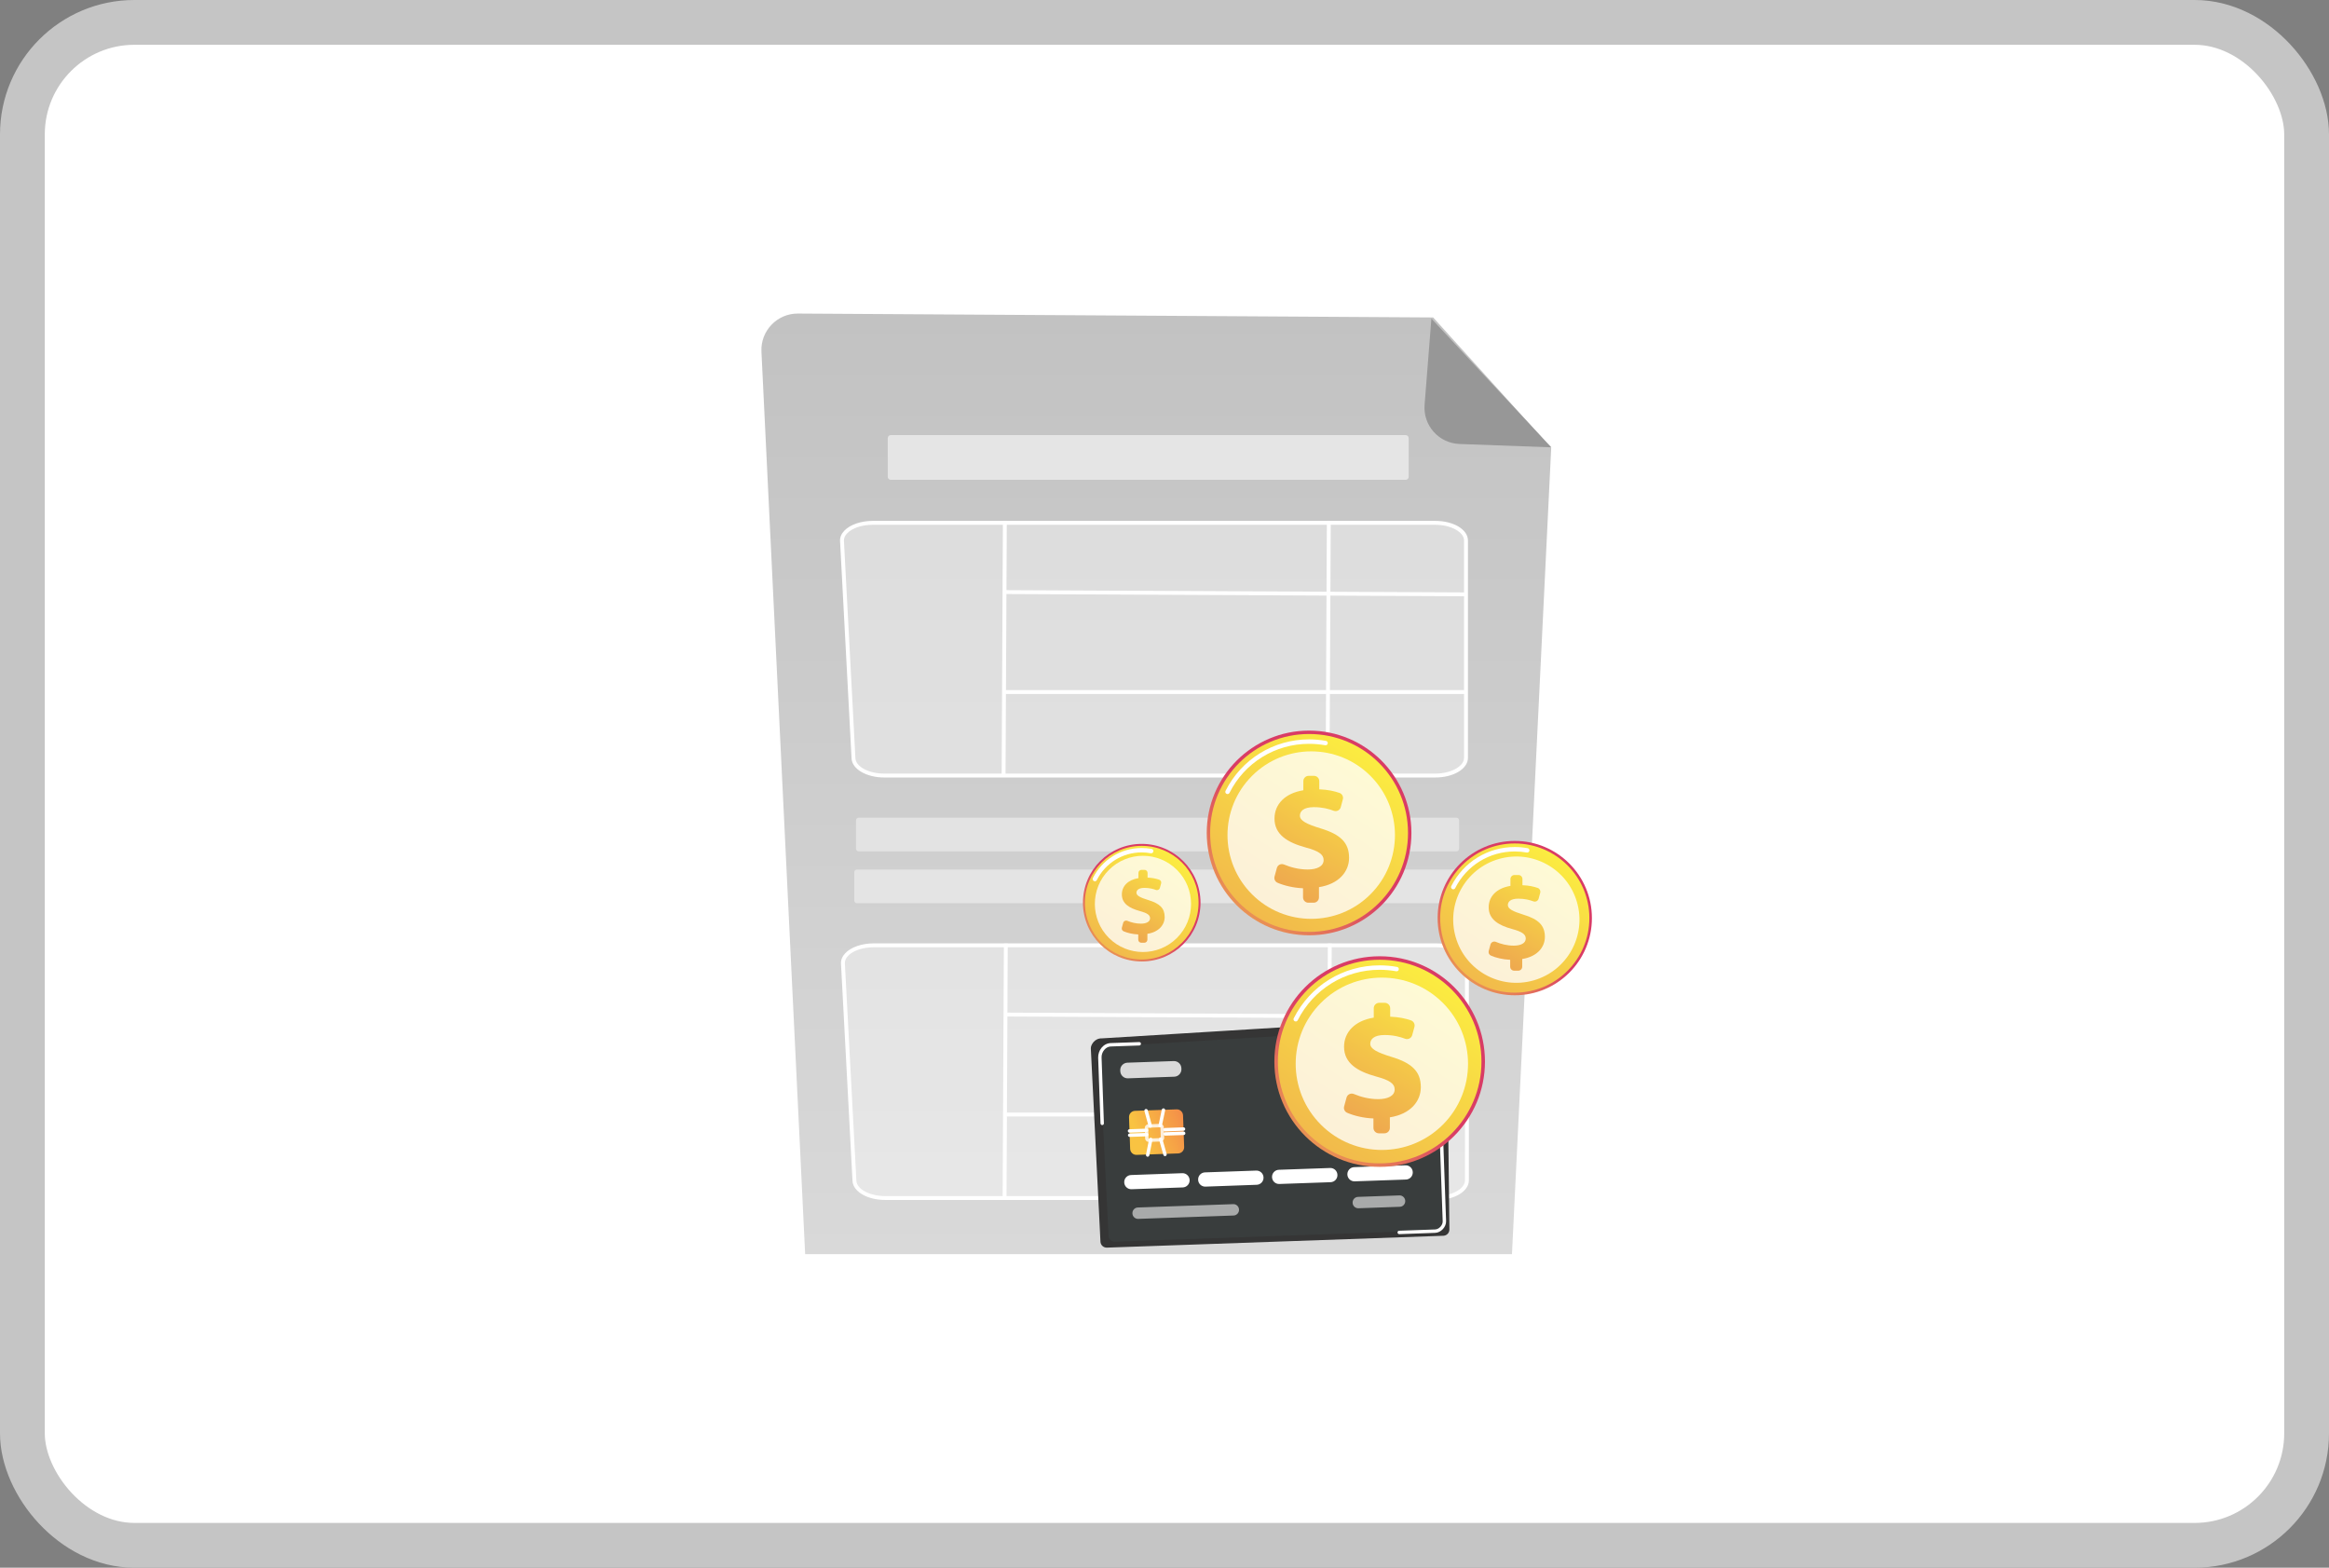 <svg width="52" height="35" viewBox="0 0 52 35" fill="none" xmlns="http://www.w3.org/2000/svg">
<rect x="0" y="0" width="52" height="35" fill="#808080" stroke="none"/>
<rect x="0.5" y="0.5" width="51" height="34" rx="2.5" fill="white"/>
<path d="M31.998 7.087L17.817 7C17.351 6.997 16.978 7.386 17.001 7.852L17.977 28H33.758L34.634 9.999L31.998 7.087Z" fill="url(#paint0_linear_2518_1132)"/>
<path d="M32.587 9.912C32.126 9.896 31.77 9.498 31.807 9.037L31.959 7.113L34.636 9.987L32.587 9.912Z" fill="#979797"/>
<path opacity="0.39" d="M32.064 17.314H19.762C19.391 17.314 19.087 17.145 19.076 16.931L18.819 12.079C18.807 11.856 19.118 11.672 19.505 11.672H32.064C32.443 11.672 32.751 11.849 32.751 12.067V16.919C32.751 17.137 32.443 17.314 32.064 17.314Z" fill="white"/>
<path d="M32.044 17.358H19.743C19.346 17.358 19.025 17.171 19.013 16.934L18.756 12.081C18.751 11.999 18.784 11.918 18.851 11.848C18.979 11.713 19.223 11.629 19.486 11.629H32.044C32.454 11.629 32.775 11.821 32.775 12.067V16.919C32.775 17.165 32.454 17.358 32.044 17.358ZM19.486 11.716C19.245 11.716 19.026 11.789 18.914 11.908C18.863 11.961 18.839 12.018 18.843 12.077L19.099 16.929C19.11 17.118 19.398 17.271 19.743 17.271H32.044C32.393 17.271 32.688 17.11 32.688 16.919V12.067C32.688 11.877 32.393 11.716 32.044 11.716H19.486V11.716Z" fill="white"/>
<path d="M22.392 11.633L22.364 17.314L22.451 17.314L22.479 11.633L22.392 11.633Z" fill="white"/>
<path d="M29.625 11.633L29.598 17.314L29.684 17.314L29.712 11.633L29.625 11.633Z" fill="white"/>
<path d="M22.436 13.175L22.435 13.262L32.731 13.312L32.731 13.226L22.436 13.175Z" fill="white"/>
<path d="M32.73 15.407H22.407V15.494H32.73V15.407Z" fill="white"/>
<path opacity="0.39" d="M32.086 26.747H19.784C19.413 26.747 19.108 26.577 19.097 26.364L18.84 21.511C18.828 21.289 19.139 21.104 19.527 21.104H32.086C32.465 21.104 32.772 21.281 32.772 21.499V26.352C32.772 26.57 32.465 26.747 32.086 26.747Z" fill="white"/>
<path d="M32.066 26.79H19.764C19.367 26.79 19.047 26.604 19.034 26.366L18.777 21.514C18.773 21.431 18.806 21.351 18.872 21.281C19.001 21.145 19.244 21.061 19.507 21.061H32.066C32.475 21.061 32.796 21.253 32.796 21.499V26.352C32.796 26.597 32.475 26.79 32.066 26.79ZM19.507 21.148C19.267 21.148 19.048 21.221 18.935 21.34C18.885 21.393 18.861 21.45 18.864 21.509L19.121 26.361C19.131 26.55 19.419 26.703 19.764 26.703H32.066C32.415 26.703 32.709 26.542 32.709 26.352V21.499C32.709 21.309 32.415 21.148 32.066 21.148H19.507V21.148Z" fill="white"/>
<path d="M22.414 21.066L22.386 26.747L22.473 26.747L22.5 21.066L22.414 21.066Z" fill="white"/>
<path d="M29.647 21.065L29.619 26.747L29.706 26.747L29.734 21.066L29.647 21.065Z" fill="white"/>
<path d="M22.457 22.607L22.456 22.694L32.752 22.744L32.753 22.658L22.457 22.607Z" fill="white"/>
<path d="M32.752 24.839H22.428V24.926H32.752V24.839Z" fill="white"/>
<path opacity="0.55" d="M31.385 10.712H19.888C19.851 10.712 19.821 10.682 19.821 10.645V9.781C19.821 9.744 19.851 9.714 19.888 9.714H31.385C31.422 9.714 31.452 9.744 31.452 9.781V10.645C31.452 10.682 31.422 10.712 31.385 10.712Z" fill="white"/>
<path opacity="0.42" d="M32.518 19.007H19.172C19.139 19.007 19.112 18.98 19.112 18.947V18.315C19.112 18.282 19.139 18.255 19.172 18.255H32.518C32.551 18.255 32.578 18.282 32.578 18.315V18.947C32.578 18.98 32.551 19.007 32.518 19.007Z" fill="white"/>
<path opacity="0.42" d="M32.478 20.165H19.133C19.1 20.165 19.073 20.138 19.073 20.105V19.472C19.073 19.439 19.1 19.413 19.133 19.413H32.478C32.511 19.413 32.538 19.439 32.538 19.472V20.105C32.538 20.138 32.511 20.165 32.478 20.165Z" fill="white"/>
<path d="M32.31 23.078L32.354 26.86L32.361 27.445C32.364 27.522 32.303 27.586 32.227 27.589L24.714 27.854C24.638 27.857 24.573 27.797 24.57 27.72L24.541 27.136L24.355 23.405C24.353 23.329 24.438 23.177 24.603 23.182L31.938 22.733C32.034 22.727 32.128 22.761 32.198 22.826C32.269 22.891 32.309 22.982 32.31 23.078Z" fill="url(#paint1_linear_2518_1132)"/>
<g opacity="0.2">
<path opacity="0.2" d="M32.173 27.334C32.176 27.405 32.119 27.465 32.046 27.468L24.889 27.721C24.816 27.723 24.755 27.667 24.752 27.596L24.55 23.569C24.548 23.498 24.629 23.355 24.786 23.36L31.774 22.936C31.865 22.931 31.955 22.962 32.022 23.023C32.089 23.084 32.127 23.169 32.128 23.258L32.173 27.334Z" fill="url(#paint2_linear_2518_1132)"/>
</g>
<path d="M31.241 27.553C31.22 27.553 31.203 27.537 31.203 27.516C31.202 27.495 31.218 27.477 31.239 27.477L32.041 27.448C32.083 27.447 32.126 27.425 32.16 27.389C32.194 27.352 32.212 27.307 32.211 27.265L32.124 24.814C32.123 24.793 32.14 24.776 32.161 24.775C32.182 24.774 32.2 24.791 32.2 24.812L32.287 27.262C32.291 27.392 32.173 27.52 32.043 27.524L31.242 27.553C31.242 27.553 31.241 27.553 31.241 27.553Z" fill="white"/>
<path d="M24.609 25.118C24.589 25.118 24.572 25.102 24.571 25.081L24.519 23.612C24.517 23.534 24.544 23.454 24.594 23.392C24.647 23.327 24.72 23.29 24.798 23.287L25.435 23.265C25.456 23.264 25.474 23.28 25.474 23.301C25.475 23.323 25.459 23.34 25.438 23.341L24.801 23.363C24.745 23.365 24.692 23.393 24.653 23.441C24.614 23.488 24.593 23.549 24.595 23.61L24.647 25.078C24.648 25.099 24.632 25.117 24.61 25.118C24.61 25.118 24.61 25.118 24.609 25.118Z" fill="white"/>
<path d="M26.414 24.901C26.411 24.824 26.347 24.764 26.27 24.767L25.342 24.8C25.265 24.802 25.205 24.867 25.208 24.944L25.233 25.649C25.236 25.726 25.3 25.786 25.377 25.783L26.305 25.751C26.382 25.748 26.442 25.683 26.439 25.607L26.414 24.901Z" fill="url(#paint3_linear_2518_1132)"/>
<path opacity="0.8" d="M25.648 25.494C25.605 25.494 25.569 25.46 25.568 25.417L25.56 25.184C25.558 25.14 25.593 25.102 25.637 25.101L25.902 25.091C25.947 25.09 25.983 25.124 25.985 25.169L25.993 25.402C25.995 25.446 25.96 25.483 25.916 25.485L25.651 25.494C25.65 25.494 25.649 25.494 25.648 25.494ZM25.904 25.167C25.904 25.167 25.904 25.167 25.904 25.167L25.64 25.177C25.637 25.177 25.636 25.179 25.636 25.181L25.644 25.414C25.644 25.416 25.645 25.418 25.648 25.418L25.913 25.409C25.915 25.409 25.917 25.407 25.917 25.404L25.909 25.171C25.909 25.169 25.906 25.167 25.904 25.167Z" fill="white"/>
<path d="M25.219 25.287C25.198 25.287 25.181 25.271 25.181 25.25C25.18 25.229 25.196 25.211 25.217 25.211L25.598 25.197C25.62 25.197 25.637 25.213 25.638 25.234C25.638 25.255 25.622 25.273 25.601 25.273L25.22 25.287C25.22 25.287 25.219 25.287 25.219 25.287Z" fill="white"/>
<path d="M25.222 25.382C25.202 25.382 25.185 25.366 25.184 25.345C25.183 25.324 25.2 25.307 25.221 25.306L25.602 25.293C25.623 25.292 25.64 25.308 25.641 25.329C25.642 25.35 25.625 25.368 25.604 25.369L25.224 25.382C25.223 25.382 25.223 25.382 25.222 25.382Z" fill="white"/>
<path d="M26.012 25.259C25.992 25.259 25.975 25.243 25.974 25.222C25.973 25.201 25.99 25.183 26.011 25.183L26.423 25.168C26.445 25.167 26.462 25.184 26.463 25.205C26.464 25.226 26.447 25.244 26.426 25.244L26.014 25.259C26.013 25.259 26.013 25.259 26.012 25.259Z" fill="white"/>
<path d="M26.016 25.354C25.995 25.354 25.978 25.338 25.978 25.317C25.977 25.296 25.993 25.279 26.014 25.278L26.427 25.263C26.449 25.262 26.465 25.279 26.466 25.3C26.467 25.321 26.451 25.339 26.43 25.34L26.017 25.354C26.017 25.354 26.016 25.354 26.016 25.354Z" fill="white"/>
<path d="M25.683 25.177C25.666 25.177 25.651 25.166 25.646 25.149L25.552 24.806C25.547 24.786 25.558 24.765 25.579 24.759C25.599 24.754 25.62 24.766 25.626 24.786L25.72 25.128C25.725 25.149 25.713 25.17 25.693 25.175C25.69 25.176 25.686 25.177 25.683 25.177Z" fill="white"/>
<path d="M25.904 25.169C25.901 25.169 25.899 25.169 25.896 25.168C25.875 25.164 25.862 25.144 25.866 25.123L25.939 24.775C25.944 24.754 25.964 24.741 25.984 24.745C26.005 24.749 26.018 24.77 26.014 24.79L25.941 25.139C25.937 25.157 25.922 25.169 25.904 25.169Z" fill="white"/>
<path d="M25.624 25.825C25.622 25.825 25.619 25.825 25.617 25.824C25.596 25.82 25.583 25.8 25.587 25.779L25.656 25.431C25.66 25.41 25.68 25.397 25.701 25.401C25.722 25.405 25.735 25.425 25.731 25.446L25.661 25.794C25.658 25.812 25.642 25.825 25.624 25.825Z" fill="white"/>
<path d="M26.012 25.811C25.995 25.811 25.98 25.8 25.975 25.784L25.878 25.441C25.872 25.421 25.884 25.4 25.904 25.394C25.925 25.388 25.946 25.4 25.951 25.42L26.048 25.763C26.054 25.783 26.042 25.804 26.022 25.81C26.018 25.811 26.015 25.811 26.012 25.811Z" fill="white"/>
<path d="M26.378 23.867C26.381 23.958 26.309 24.035 26.218 24.038L25.184 24.074C25.093 24.078 25.016 24.006 25.013 23.915L25.012 23.896C25.009 23.805 25.08 23.728 25.172 23.725L26.206 23.689C26.297 23.686 26.374 23.757 26.377 23.848L26.378 23.867Z" fill="#D9D9D9"/>
<path d="M26.561 26.346C26.564 26.433 26.496 26.506 26.409 26.51L25.264 26.55C25.177 26.553 25.104 26.485 25.101 26.398L25.101 26.396C25.098 26.309 25.166 26.236 25.253 26.233L26.397 26.192C26.484 26.189 26.557 26.257 26.561 26.344L26.561 26.346Z" fill="white"/>
<path d="M28.211 26.288C28.214 26.375 28.146 26.448 28.059 26.451L26.914 26.492C26.827 26.495 26.754 26.427 26.751 26.34L26.751 26.337C26.748 26.25 26.816 26.177 26.903 26.174L28.048 26.134C28.135 26.131 28.208 26.199 28.211 26.286L28.211 26.288Z" fill="white"/>
<path d="M29.861 26.23C29.864 26.317 29.796 26.39 29.709 26.393L28.564 26.433C28.477 26.436 28.404 26.369 28.401 26.282L28.401 26.279C28.398 26.192 28.466 26.119 28.553 26.116L29.698 26.076C29.785 26.073 29.858 26.141 29.861 26.228L29.861 26.23Z" fill="white"/>
<path d="M31.543 26.171C31.546 26.258 31.478 26.331 31.391 26.334L30.246 26.374C30.159 26.377 30.086 26.309 30.083 26.222L30.083 26.22C30.08 26.133 30.148 26.06 30.235 26.057L31.38 26.016C31.467 26.013 31.54 26.081 31.543 26.168L31.543 26.171Z" fill="white"/>
<g opacity="0.8">
<path d="M27.664 27.007C27.666 27.076 27.612 27.134 27.543 27.137L25.413 27.212C25.344 27.214 25.286 27.16 25.284 27.091L25.284 27.088C25.281 27.019 25.335 26.96 25.405 26.958L27.534 26.883C27.603 26.88 27.661 26.934 27.664 27.004L27.664 27.007Z" fill="white" fill-opacity="0.7"/>
<path d="M31.375 26.813C31.377 26.882 31.323 26.94 31.254 26.942L30.33 26.975C30.261 26.977 30.203 26.923 30.2 26.854L30.2 26.851C30.198 26.781 30.252 26.723 30.321 26.721L31.245 26.688C31.314 26.686 31.372 26.74 31.375 26.809L31.375 26.813Z" fill="white" fill-opacity="0.7"/>
</g>
<path d="M25.491 21.465C26.216 21.465 26.804 20.878 26.804 20.153C26.804 19.428 26.216 18.84 25.491 18.84C24.766 18.84 24.179 19.428 24.179 20.153C24.179 20.878 24.766 21.465 25.491 21.465Z" fill="url(#paint4_linear_2518_1132)"/>
<path d="M25.492 21.422C26.192 21.422 26.761 20.853 26.761 20.153C26.761 19.452 26.192 18.884 25.492 18.884C24.791 18.884 24.223 19.452 24.223 20.153C24.223 20.853 24.791 21.422 25.492 21.422Z" fill="url(#paint5_linear_2518_1132)"/>
<path d="M24.445 19.675C24.438 19.675 24.43 19.673 24.423 19.669C24.399 19.657 24.389 19.628 24.401 19.603C24.61 19.189 25.028 18.932 25.492 18.932C25.566 18.932 25.64 18.939 25.712 18.952C25.739 18.957 25.756 18.982 25.752 19.009C25.747 19.036 25.721 19.053 25.694 19.049C25.628 19.037 25.56 19.03 25.492 19.03C25.066 19.03 24.681 19.267 24.489 19.648C24.481 19.665 24.463 19.675 24.445 19.675Z" fill="white"/>
<path opacity="0.78" d="M26.278 20.94C26.698 20.52 26.698 19.84 26.278 19.421C25.859 19.001 25.179 19.001 24.759 19.421C24.34 19.84 24.34 20.52 24.759 20.94C25.179 21.359 25.859 21.359 26.278 20.94Z" fill="white"/>
<path d="M25.414 20.979V20.862C25.292 20.857 25.171 20.828 25.086 20.791C25.055 20.777 25.04 20.743 25.048 20.711L25.078 20.602C25.089 20.562 25.132 20.542 25.171 20.558C25.255 20.593 25.36 20.621 25.473 20.621C25.59 20.621 25.678 20.581 25.678 20.5C25.678 20.426 25.61 20.383 25.447 20.339C25.215 20.275 25.048 20.174 25.048 19.969C25.048 19.784 25.183 19.643 25.418 19.605V19.488C25.418 19.451 25.448 19.42 25.486 19.42H25.554C25.592 19.42 25.622 19.451 25.622 19.488V19.593C25.735 19.598 25.817 19.617 25.882 19.64C25.916 19.652 25.934 19.688 25.925 19.722L25.897 19.822C25.887 19.861 25.845 19.882 25.808 19.868C25.748 19.846 25.663 19.822 25.553 19.822C25.414 19.822 25.374 19.88 25.374 19.931C25.374 19.995 25.457 20.039 25.638 20.094C25.897 20.172 26.004 20.279 26.004 20.472C26.004 20.649 25.873 20.808 25.618 20.848V20.979C25.618 21.016 25.588 21.047 25.55 21.047H25.482C25.444 21.047 25.414 21.016 25.414 20.979Z" fill="url(#paint6_linear_2518_1132)"/>
<path d="M29.228 20.881C30.49 20.881 31.513 19.858 31.513 18.596C31.513 17.334 30.49 16.311 29.228 16.311C27.966 16.311 26.943 17.334 26.943 18.596C26.943 19.858 27.966 20.881 29.228 20.881Z" fill="url(#paint7_linear_2518_1132)"/>
<path d="M29.228 20.805C30.448 20.805 31.437 19.816 31.437 18.596C31.437 17.376 30.448 16.387 29.228 16.387C28.008 16.387 27.019 17.376 27.019 18.596C27.019 19.816 28.008 20.805 29.228 20.805Z" fill="url(#paint8_linear_2518_1132)"/>
<path d="M27.407 17.728C27.399 17.728 27.392 17.726 27.384 17.722C27.36 17.71 27.351 17.68 27.363 17.656C27.72 16.948 28.435 16.507 29.228 16.507C29.355 16.507 29.482 16.519 29.605 16.541C29.632 16.546 29.65 16.572 29.645 16.599C29.64 16.625 29.614 16.643 29.587 16.638C29.47 16.617 29.349 16.606 29.228 16.606C28.473 16.606 27.791 17.025 27.451 17.701C27.442 17.718 27.425 17.728 27.407 17.728Z" fill="white"/>
<path opacity="0.78" d="M30.598 19.966C31.328 19.236 31.328 18.052 30.598 17.322C29.868 16.592 28.684 16.592 27.954 17.322C27.224 18.052 27.224 19.236 27.954 19.966C28.684 20.696 29.868 20.696 30.598 19.966Z" fill="white"/>
<path d="M29.093 20.034V19.831C28.881 19.822 28.671 19.772 28.522 19.707C28.469 19.684 28.442 19.624 28.457 19.568L28.509 19.378C28.527 19.309 28.603 19.273 28.669 19.301C28.817 19.363 29 19.412 29.197 19.412C29.401 19.412 29.553 19.343 29.553 19.201C29.553 19.073 29.435 18.996 29.151 18.92C28.747 18.809 28.456 18.633 28.456 18.276C28.456 17.954 28.691 17.709 29.1 17.643V17.439C29.1 17.374 29.153 17.321 29.218 17.321H29.338C29.403 17.321 29.456 17.374 29.456 17.439V17.622C29.652 17.63 29.795 17.663 29.909 17.703C29.967 17.724 29.998 17.786 29.982 17.846L29.935 18.021C29.916 18.088 29.844 18.125 29.779 18.101C29.674 18.061 29.527 18.02 29.335 18.02C29.093 18.02 29.023 18.12 29.023 18.21C29.023 18.321 29.169 18.397 29.484 18.494C29.934 18.629 30.121 18.816 30.121 19.152C30.121 19.46 29.892 19.737 29.449 19.806V20.034C29.449 20.099 29.396 20.153 29.331 20.153H29.211C29.146 20.153 29.093 20.1 29.093 20.034Z" fill="url(#paint9_linear_2518_1132)"/>
<path d="M30.804 26.051C32.103 26.051 33.155 24.998 33.155 23.7C33.155 22.401 32.103 21.349 30.804 21.349C29.505 21.349 28.453 22.401 28.453 23.7C28.453 24.998 29.505 26.051 30.804 26.051Z" fill="url(#paint10_linear_2518_1132)"/>
<path d="M30.804 25.973C32.059 25.973 33.077 24.955 33.077 23.7C33.077 22.444 32.059 21.427 30.804 21.427C29.549 21.427 28.531 22.444 28.531 23.7C28.531 24.955 29.549 25.973 30.804 25.973Z" fill="url(#paint11_linear_2518_1132)"/>
<path d="M28.93 22.805C28.922 22.805 28.915 22.803 28.907 22.799C28.883 22.787 28.873 22.758 28.886 22.733C29.253 22.005 29.988 21.552 30.804 21.552C30.934 21.552 31.065 21.564 31.192 21.587C31.218 21.592 31.236 21.617 31.231 21.644C31.226 21.671 31.201 21.689 31.174 21.684C31.053 21.662 30.928 21.651 30.804 21.651C30.026 21.651 29.325 22.082 28.974 22.778C28.965 22.795 28.948 22.805 28.93 22.805Z" fill="white"/>
<path opacity="0.78" d="M32.214 25.11C32.965 24.358 32.965 23.14 32.214 22.389C31.462 21.638 30.244 21.638 29.493 22.389C28.741 23.14 28.741 24.358 29.493 25.11C30.244 25.861 31.462 25.861 32.214 25.11Z" fill="white"/>
<path d="M30.665 25.18V24.97C30.447 24.962 30.231 24.91 30.078 24.843C30.023 24.819 29.995 24.758 30.011 24.7L30.064 24.505C30.083 24.433 30.161 24.396 30.23 24.425C30.382 24.489 30.569 24.539 30.772 24.539C30.982 24.539 31.139 24.468 31.139 24.322C31.139 24.19 31.018 24.112 30.726 24.034C30.309 23.919 30.009 23.738 30.009 23.371C30.009 23.04 30.252 22.787 30.672 22.719V22.51C30.672 22.442 30.727 22.388 30.794 22.388H30.917C30.984 22.388 31.039 22.442 31.039 22.51V22.698C31.241 22.706 31.388 22.74 31.505 22.781C31.564 22.802 31.597 22.867 31.58 22.928L31.531 23.108C31.513 23.177 31.438 23.216 31.371 23.19C31.264 23.149 31.112 23.107 30.914 23.107C30.665 23.107 30.594 23.211 30.594 23.303C30.594 23.417 30.743 23.495 31.067 23.595C31.531 23.734 31.723 23.927 31.723 24.272C31.723 24.589 31.488 24.874 31.032 24.945V25.18C31.032 25.247 30.977 25.302 30.91 25.302H30.787C30.72 25.302 30.665 25.247 30.665 25.18Z" fill="url(#paint12_linear_2518_1132)"/>
<path d="M33.821 22.22C34.772 22.22 35.543 21.448 35.543 20.497C35.543 19.545 34.772 18.774 33.821 18.774C32.869 18.774 32.098 19.545 32.098 20.497C32.098 21.448 32.869 22.22 33.821 22.22Z" fill="url(#paint13_linear_2518_1132)"/>
<path d="M33.82 22.162C34.74 22.162 35.486 21.417 35.486 20.497C35.486 19.577 34.74 18.831 33.82 18.831C32.901 18.831 32.155 19.577 32.155 20.497C32.155 21.417 32.901 22.162 33.82 22.162Z" fill="url(#paint14_linear_2518_1132)"/>
<path d="M32.447 19.854C32.44 19.854 32.432 19.853 32.425 19.849C32.401 19.837 32.391 19.807 32.403 19.783C32.675 19.244 33.218 18.91 33.821 18.91C33.917 18.91 34.013 18.919 34.107 18.936C34.134 18.941 34.151 18.966 34.147 18.993C34.142 19.02 34.116 19.038 34.089 19.033C34.001 19.017 33.911 19.009 33.821 19.009C33.255 19.009 32.746 19.322 32.491 19.827C32.483 19.844 32.465 19.854 32.447 19.854Z" fill="white"/>
<path opacity="0.78" d="M34.244 21.887C34.992 21.672 35.425 20.892 35.21 20.143C34.996 19.395 34.215 18.962 33.467 19.177C32.718 19.392 32.286 20.172 32.501 20.921C32.715 21.669 33.496 22.102 34.244 21.887Z" fill="white"/>
<path d="M33.718 21.581V21.428C33.559 21.421 33.4 21.384 33.288 21.334C33.248 21.317 33.227 21.272 33.239 21.23L33.278 21.087C33.292 21.034 33.349 21.007 33.399 21.028C33.511 21.075 33.648 21.112 33.797 21.112C33.951 21.112 34.066 21.06 34.066 20.953C34.066 20.856 33.977 20.799 33.763 20.741C33.457 20.658 33.238 20.525 33.238 20.256C33.238 20.013 33.416 19.828 33.724 19.778V19.625C33.724 19.576 33.764 19.535 33.813 19.535H33.903C33.952 19.535 33.992 19.576 33.992 19.625V19.763C34.14 19.768 34.248 19.794 34.334 19.824C34.377 19.839 34.401 19.886 34.389 19.931L34.353 20.063C34.339 20.114 34.285 20.142 34.236 20.123C34.157 20.094 34.046 20.063 33.901 20.063C33.718 20.063 33.666 20.138 33.666 20.206C33.666 20.29 33.776 20.347 34.013 20.42C34.353 20.522 34.493 20.663 34.493 20.916C34.493 21.148 34.321 21.357 33.987 21.41V21.581C33.987 21.631 33.947 21.671 33.898 21.671H33.808C33.758 21.671 33.718 21.631 33.718 21.581Z" fill="url(#paint15_linear_2518_1132)"/>
<rect x="0.5" y="0.5" width="51" height="34" rx="2.5" stroke="#C5C5C5"/>
<defs>
<linearGradient id="paint0_linear_2518_1132" x1="25.817" y1="7" x2="25.817" y2="28" gradientUnits="userSpaceOnUse">
<stop stop-color="#C2C2C2"/>
<stop offset="1" stop-color="#D9D9D9"/>
</linearGradient>
<linearGradient id="paint1_linear_2518_1132" x1="27.773" y1="27.414" x2="29.359" y2="22.028" gradientUnits="userSpaceOnUse">
<stop stop-color="#353535"/>
<stop offset="1" stop-color="#353535"/>
</linearGradient>
<linearGradient id="paint2_linear_2518_1132" x1="27.811" y1="27.321" x2="29.302" y2="22.259" gradientUnits="userSpaceOnUse">
<stop stop-color="#9CFFFB"/>
<stop offset="1" stop-color="#9BFFFA"/>
</linearGradient>
<linearGradient id="paint3_linear_2518_1132" x1="28.488" y1="24.152" x2="25.446" y2="25.434" gradientUnits="userSpaceOnUse">
<stop stop-color="#E92556"/>
<stop offset="1" stop-color="#F9C342"/>
</linearGradient>
<linearGradient id="paint4_linear_2518_1132" x1="23.695" y1="22.238" x2="25.456" y2="20.194" gradientUnits="userSpaceOnUse">
<stop stop-color="#FDF53F"/>
<stop offset="1" stop-color="#D93C65"/>
</linearGradient>
<linearGradient id="paint5_linear_2518_1132" x1="26.451" y1="18.703" x2="21.245" y2="26.569" gradientUnits="userSpaceOnUse">
<stop stop-color="#FDF53F"/>
<stop offset="1" stop-color="#D93C65"/>
</linearGradient>
<linearGradient id="paint6_linear_2518_1132" x1="26.295" y1="18.929" x2="23.523" y2="23.583" gradientUnits="userSpaceOnUse">
<stop stop-color="#FDF53F"/>
<stop offset="1" stop-color="#D93C65"/>
</linearGradient>
<linearGradient id="paint7_linear_2518_1132" x1="26.101" y1="22.226" x2="29.166" y2="18.668" gradientUnits="userSpaceOnUse">
<stop stop-color="#FDF53F"/>
<stop offset="1" stop-color="#D93C65"/>
</linearGradient>
<linearGradient id="paint8_linear_2518_1132" x1="30.898" y1="16.073" x2="21.835" y2="29.765" gradientUnits="userSpaceOnUse">
<stop stop-color="#FDF53F"/>
<stop offset="1" stop-color="#D93C65"/>
</linearGradient>
<linearGradient id="paint9_linear_2518_1132" x1="30.628" y1="16.465" x2="25.802" y2="24.568" gradientUnits="userSpaceOnUse">
<stop stop-color="#FDF53F"/>
<stop offset="1" stop-color="#D93C65"/>
</linearGradient>
<linearGradient id="paint10_linear_2518_1132" x1="27.586" y1="27.435" x2="30.74" y2="23.774" gradientUnits="userSpaceOnUse">
<stop stop-color="#FDF53F"/>
<stop offset="1" stop-color="#D93C65"/>
</linearGradient>
<linearGradient id="paint11_linear_2518_1132" x1="32.522" y1="21.104" x2="23.196" y2="35.193" gradientUnits="userSpaceOnUse">
<stop stop-color="#FDF53F"/>
<stop offset="1" stop-color="#D93C65"/>
</linearGradient>
<linearGradient id="paint12_linear_2518_1132" x1="32.244" y1="21.507" x2="27.278" y2="29.844" gradientUnits="userSpaceOnUse">
<stop stop-color="#FDF53F"/>
<stop offset="1" stop-color="#D93C65"/>
</linearGradient>
<linearGradient id="paint13_linear_2518_1132" x1="31.463" y1="23.233" x2="33.774" y2="20.551" gradientUnits="userSpaceOnUse">
<stop stop-color="#FDF53F"/>
<stop offset="1" stop-color="#D93C65"/>
</linearGradient>
<linearGradient id="paint14_linear_2518_1132" x1="35.079" y1="18.595" x2="28.246" y2="28.918" gradientUnits="userSpaceOnUse">
<stop stop-color="#FDF53F"/>
<stop offset="1" stop-color="#D93C65"/>
</linearGradient>
<linearGradient id="paint15_linear_2518_1132" x1="34.876" y1="18.891" x2="31.237" y2="24.999" gradientUnits="userSpaceOnUse">
<stop stop-color="#FDF53F"/>
<stop offset="1" stop-color="#D93C65"/>
</linearGradient>
</defs>
</svg>
